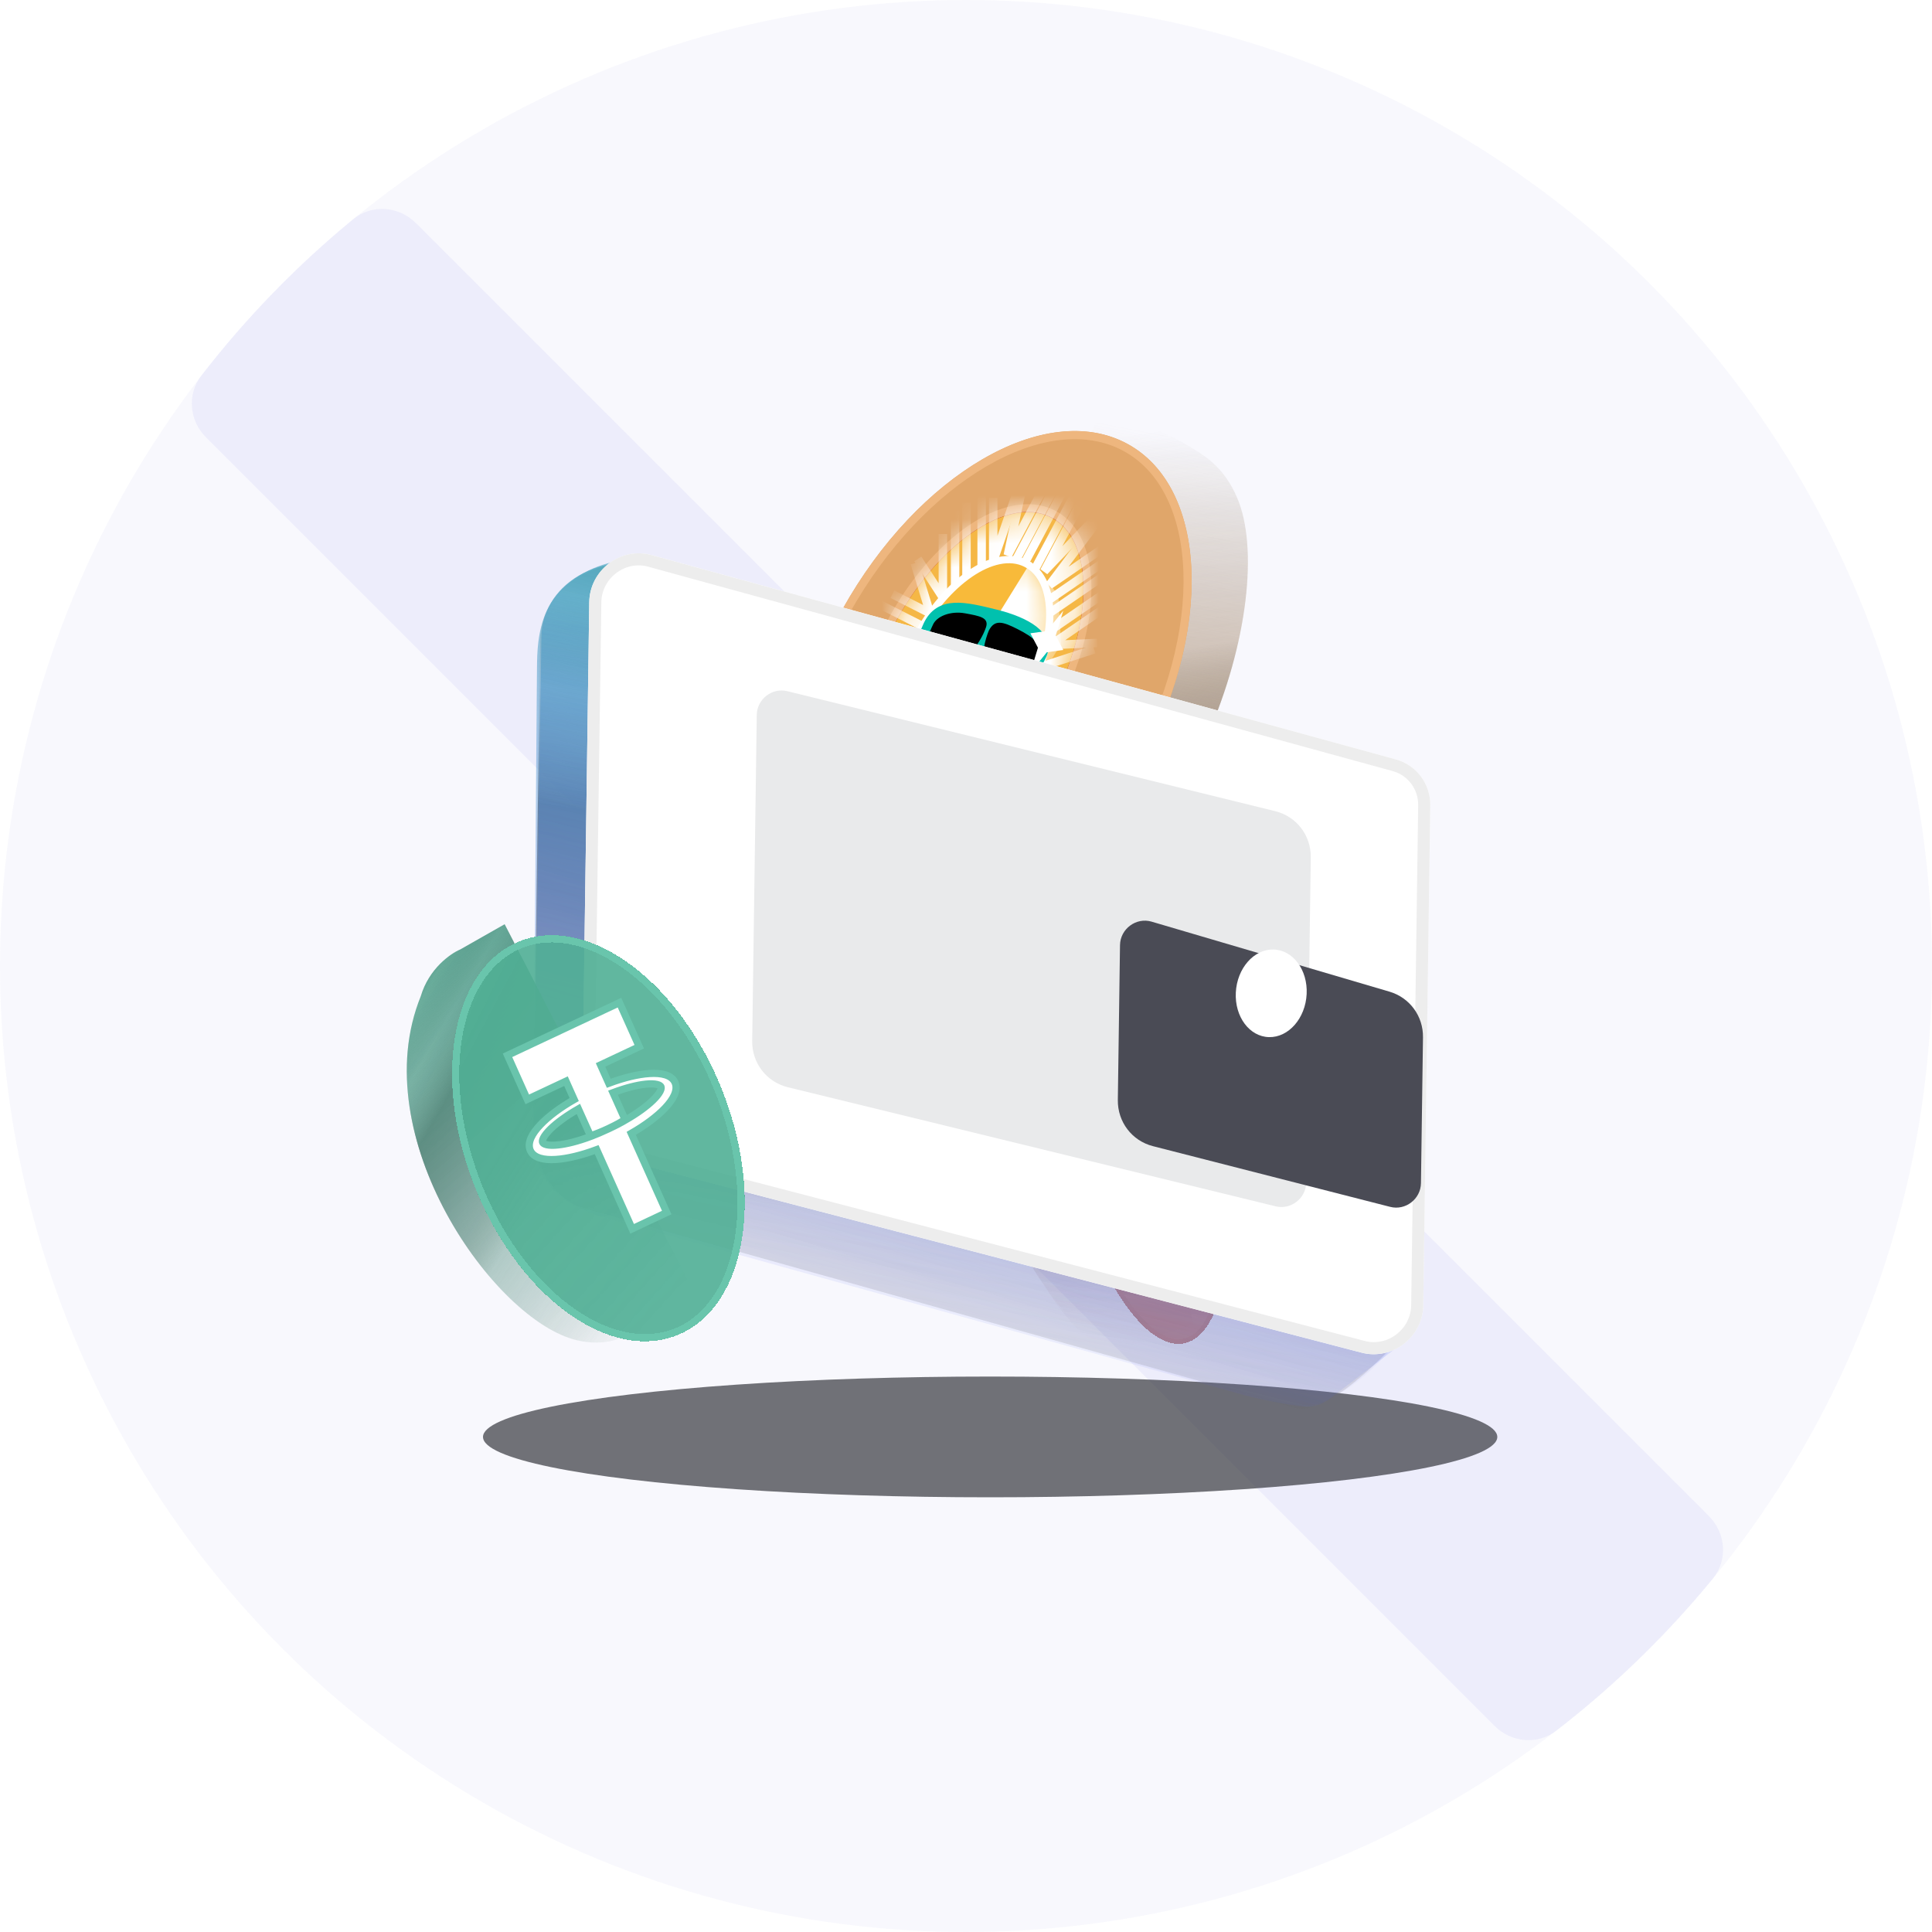 <svg width="80" height="80" viewBox="0 0 80 80" fill="none" xmlns="http://www.w3.org/2000/svg">
<circle cx="40" cy="40" r="40" fill="#4B52DF" fill-opacity="0.04"/>
<path fill-rule="evenodd" clipRule="evenodd" d="M14.622 9.078C15.392 8.446 16.511 8.529 17.215 9.233L70.765 62.783C71.47 63.488 71.552 64.607 70.92 65.376C69.005 67.707 66.832 69.817 64.444 71.663C63.673 72.259 62.584 72.162 61.895 71.473L8.525 18.103C7.836 17.414 7.739 16.325 8.336 15.554C10.182 13.166 12.292 10.993 14.622 9.078Z" fill="#4B52DF" fill-opacity="0.06"/>
<g filter="url(#filter0_f_192_4629)">
<ellipse cx="41" cy="59.5" rx="21" ry="2.5" fill="#17181F" fill-opacity="0.6"/>
</g>
<mask id="mask0_192_4629" style="mask-type:alpha" maskUnits="userSpaceOnUse" x="0" y="0" width="80" height="80">
<circle cx="40" cy="40" r="40" fill="white"/>
</mask>
<g mask="url(#mask0_192_4629)">
<g opacity="0.7">
<path d="M42.267 36.369L45.367 35.705L49.418 54.83L46.583 55.531C45.413 56.025 43.834 54.151 43.191 53.152C40.557 49.513 40.344 42.839 40.566 39.958C40.72 37.794 41.764 36.664 42.267 36.369Z" fill="url(#paint0_linear_192_4629)" fill-opacity="0.8"/>
<g filter="url(#filter1_b_192_4629)">
<path d="M42.267 36.369L45.367 35.705L49.418 54.83L46.538 55.798C45.12 56.148 43.834 54.151 43.191 53.152C40.557 49.513 40.344 42.839 40.566 39.958C40.72 37.794 41.764 36.664 42.267 36.369Z" fill="url(#paint1_linear_192_4629)" fill-opacity="0.8"/>
</g>
<g filter="url(#filter2_bd_192_4629)">
<ellipse rx="3.352" ry="9.906" transform="matrix(0.978 -0.238 0.204 0.972 47.052 45.358)" fill="#A74F4F" fill-opacity="0.9" shape-rendering="crispEdges"/>
<path d="M50.24 44.583C50.797 47.234 50.935 49.721 50.709 51.595C50.596 52.532 50.393 53.311 50.11 53.88C49.826 54.451 49.47 54.796 49.057 54.896C48.644 54.997 48.184 54.85 47.7 54.467C47.217 54.084 46.722 53.475 46.245 52.681C45.291 51.093 44.421 48.785 43.864 46.133C43.306 43.481 43.169 40.995 43.395 39.121C43.508 38.183 43.711 37.404 43.994 36.835C44.278 36.265 44.634 35.92 45.047 35.82C45.46 35.719 45.92 35.866 46.404 36.249C46.887 36.632 47.382 37.241 47.859 38.035C48.812 39.623 49.682 41.931 50.24 44.583Z" stroke="#AA5959" stroke-width="0.188" shape-rendering="crispEdges"/>
</g>
<g filter="url(#filter3_i_192_4629)">
<path fill-rule="evenodd" clipRule="evenodd" d="M47.359 45.104L49.053 44.085L47.852 49.464L47.359 45.104ZM47.092 44.958L47.606 49.517L44.803 42.446L47.092 44.958ZM47.097 44.295L44.918 41.955L47.875 42.349L47.097 44.295ZM48.2 42.533L48.985 43.507L47.467 44.418L48.2 42.533ZM48.171 41.918L44.07 41.334L47.864 50.927L49.5 43.575L48.171 41.918Z" fill="white" fill-opacity="0.5"/>
</g>
<path fill-rule="evenodd" clipRule="evenodd" d="M47.359 45.104L49.053 44.085L47.852 49.464L47.359 45.104ZM47.092 44.958L47.606 49.517L44.803 42.446L47.092 44.958ZM47.097 44.295L44.918 41.955L47.875 42.349L47.097 44.295ZM48.2 42.533L48.985 43.507L47.467 44.418L48.2 42.533ZM48.171 41.918L44.07 41.334L47.864 50.927L49.5 43.575L48.171 41.918Z" stroke="#AD6668" stroke-width="0.375"/>
<path fill-rule="evenodd" clipRule="evenodd" d="M47.359 45.104L49.053 44.085L47.852 49.464L47.359 45.104ZM47.092 44.958L47.606 49.517L44.803 42.446L47.092 44.958ZM47.097 44.295L44.918 41.955L47.875 42.349L47.097 44.295ZM48.2 42.533L48.985 43.507L47.467 44.418L48.2 42.533ZM48.171 41.918L44.07 41.334L47.864 50.927L49.5 43.575L48.171 41.918Z" fill="white"/>
</g>
<path d="M38.427 38.884L35.953 37.859L45.468 17.311C45.468 17.311 47.125 17.129 49.494 18.633C49.984 18.944 50.71 19.412 51.223 20.601C53.016 24.76 49.362 36.588 41.646 38.957C40.222 39.553 38.907 39.156 38.427 38.884Z" fill="url(#paint2_linear_192_4629)" fill-opacity="0.8"/>
<path d="M38.429 38.884L35.955 37.859L45.47 17.312C45.47 17.312 47.127 17.129 49.495 18.633C49.985 18.944 50.712 19.413 51.224 20.601C53.018 24.76 49.363 36.588 41.647 38.957C40.224 39.553 38.908 39.156 38.429 38.884Z" fill="url(#paint3_linear_192_4629)" fill-opacity="0.8"/>
<g filter="url(#filter4_bd_192_4629)">
<ellipse rx="6.931" ry="11.652" transform="matrix(-0.883 -0.475 0.486 -0.871 41.005 27.402)" fill="#E0A66A"/>
<path d="M35.033 24.189C36.586 21.409 38.668 19.265 40.77 18.042C42.876 16.818 44.973 16.532 46.59 17.402C48.206 18.272 49.089 20.161 49.17 22.562C49.251 24.959 48.529 27.835 46.977 30.615C45.424 33.395 43.343 35.539 41.24 36.762C39.134 37.986 37.037 38.272 35.42 37.402C33.804 36.532 32.921 34.643 32.84 32.242C32.759 29.845 33.481 26.969 35.033 24.189Z" stroke="#EEB67E" stroke-width="0.335"/>
</g>
<ellipse rx="3.636" ry="6.936" transform="matrix(0.894 0.454 -0.469 0.881 40.267 27.53)" fill="white" stroke="#EEB67E" stroke-width="0.648"/>
<ellipse rx="3.636" ry="6.936" transform="matrix(0.894 0.454 -0.469 0.881 40.267 27.53)" fill="#C23631"/>
<ellipse rx="3.636" ry="6.936" transform="matrix(0.894 0.454 -0.469 0.881 40.264 27.536)" fill="url(#paint4_linear_192_4629)"/>
<mask id="mask1_192_4629" style="mask-type:alpha" maskUnits="userSpaceOnUse" x="35" y="21" width="10" height="13">
<ellipse rx="3.636" ry="6.936" transform="matrix(0.894 0.454 -0.469 0.881 40.264 27.536)" fill="white"/>
</mask>
<g mask="url(#mask1_192_4629)">
<path d="M44.226 19.934L41.962 24.19" stroke="white" stroke-width="0.351"/>
<path d="M43.89 19.763L41.626 24.019" stroke="white" stroke-width="0.351"/>
<path d="M44.667 20.158L42.403 24.414" stroke="white" stroke-width="0.351"/>
<path d="M42.365 20.045L41.73 22.991L43.289 20.062" stroke="white" stroke-width="0.351"/>
<path d="M45.343 21.454L43.239 23.655L44.798 20.725" stroke="white" stroke-width="0.351"/>
<path d="M35.996 35.679L38.26 31.423" stroke="white" stroke-width="0.351"/>
<path d="M36.331 35.85L38.595 31.594" stroke="white" stroke-width="0.351"/>
<path d="M35.557 35.455L37.821 31.199" stroke="white" stroke-width="0.351"/>
<path d="M37.85 35.635L38.485 32.688L36.927 35.618" stroke="white" stroke-width="0.351"/>
<path d="M34.849 34.162L36.952 31.961L35.394 34.891" stroke="white" stroke-width="0.351"/>
<path d="M35.879 25.803L38.143 26.952" stroke="white" stroke-width="0.351"/>
<path d="M35.546 26.429L37.81 27.578" stroke="white" stroke-width="0.351"/>
<path d="M36.32 24.972L38.584 26.121" stroke="white" stroke-width="0.351"/>
<path d="M34.838 28.686L36.942 28.001L35.383 27.21" stroke="white" stroke-width="0.351"/>
<path d="M37.877 23.321L38.512 25.395L36.953 24.604" stroke="white" stroke-width="0.351"/>
<path d="M44.343 29.815L42.079 28.666" stroke="white" stroke-width="0.351"/>
<path d="M44.676 29.182L42.412 28.033" stroke="white" stroke-width="0.351"/>
<path d="M43.898 30.641L41.634 29.492" stroke="white" stroke-width="0.351"/>
<path d="M45.307 26.889L43.203 27.574L44.762 28.365" stroke="white" stroke-width="0.351"/>
<path d="M42.433 32.489L41.798 30.414L43.356 31.205" stroke="white" stroke-width="0.351"/>
<path d="M34.209 31.955L37.411 29.758" stroke="white" stroke-width="0.351"/>
<path d="M34.209 32.519L37.411 30.322" stroke="white" stroke-width="0.351"/>
<path d="M34.209 31.206L37.411 29.009" stroke="white" stroke-width="0.351"/>
<path d="M34.84 34.036L36.777 31.468L34.572 32.981" stroke="white" stroke-width="0.351"/>
<path d="M34.819 28.885L36.755 28.796L34.551 30.308" stroke="white" stroke-width="0.351"/>
<path d="M46.03 23.621L42.828 25.818" stroke="white" stroke-width="0.351"/>
<path d="M46.024 23.06L42.822 25.257" stroke="white" stroke-width="0.351"/>
<path d="M46.029 24.365L42.827 26.562" stroke="white" stroke-width="0.351"/>
<path d="M45.395 21.654L43.459 24.222L45.663 22.709" stroke="white" stroke-width="0.351"/>
<path d="M45.436 26.623L43.499 26.713L45.704 25.201" stroke="white" stroke-width="0.351"/>
<path d="M40.185 34.797L40.185 30.975" stroke="white" stroke-width="0.351"/>
<path d="M40.662 34.469L40.662 30.647" stroke="white" stroke-width="0.351"/>
<path d="M39.564 35.222L39.564 31.401" stroke="white" stroke-width="0.351"/>
<path d="M42.27 32.671L41.232 31.072L41.232 33.703" stroke="white" stroke-width="0.351"/>
<path d="M38.003 35.598L39.042 32.575L39.042 35.206" stroke="white" stroke-width="0.351"/>
<path d="M40.021 20.822L40.02 24.644" stroke="white" stroke-width="0.351"/>
<path d="M39.548 21.145L39.548 24.966" stroke="white" stroke-width="0.351"/>
<path d="M40.648 20.393L40.648 24.215" stroke="white" stroke-width="0.351"/>
<path d="M38.004 23.144L39.042 24.743L39.042 22.112" stroke="white" stroke-width="0.351"/>
<path d="M42.165 20.215L41.127 23.238L41.127 20.607" stroke="white" stroke-width="0.351"/>
</g>
<path d="M38.007 31.759C38.681 32.101 39.531 31.883 40.334 31.333C41.143 30.777 41.944 29.86 42.552 28.717C43.16 27.574 43.468 26.407 43.468 25.441C43.468 24.483 43.162 23.678 42.488 23.336C41.814 22.993 40.964 23.211 40.161 23.762C39.352 24.317 38.551 25.234 37.943 26.378C37.334 27.521 37.026 28.688 37.026 29.654C37.026 30.612 37.332 31.417 38.007 31.759Z" fill="#F8BA3A" stroke="white" stroke-width="0.301"/>
<mask id="mask2_192_4629" style="mask-type:alpha" maskUnits="userSpaceOnUse" x="36" y="23" width="8" height="10">
<path d="M38.026 31.771C38.7 32.113 39.55 31.895 40.353 31.345C41.163 30.789 41.963 29.872 42.572 28.729C43.18 27.585 43.488 26.419 43.488 25.453C43.488 24.494 43.182 23.69 42.508 23.347C41.833 23.005 40.983 23.223 40.181 23.774C39.371 24.329 38.571 25.246 37.962 26.39C37.354 27.533 37.046 28.7 37.046 29.666C37.046 30.624 37.352 31.429 38.026 31.771Z" fill="white" stroke="white" stroke-width="0.301"/>
</mask>
<g mask="url(#mask2_192_4629)">
<path fill-rule="evenodd" clipRule="evenodd" d="M42.69 23.256L40.038 27.541L40.331 27.69L38.04 31.721L40.562 32.087L43.937 26.67L43.824 24.633L42.69 23.256Z" fill="white"/>
</g>
<path d="M38.487 25.951C38.126 26.75 37.966 27.689 38.428 27.803C39.994 28.189 40.695 26.404 40.966 25.849C40.245 27.446 40.568 28.331 41.743 28.62C42.092 28.707 42.829 27.627 43.075 27.082C43.383 26.4 42.505 25.832 41.204 25.511C39.903 25.19 38.938 24.953 38.487 25.951Z" fill="#01C1AE" stroke="#01C1AE" stroke-width="0.552" strokeLinecap="round" stroke-linejoin="round"/>
<path d="M38.869 30.216C39.395 30.388 40.152 29.835 40.56 28.981L38.656 28.358C38.248 29.212 38.343 30.044 38.869 30.216Z" fill="white" stroke="#FE9D51" stroke-width="0.251" stroke-linejoin="round"/>
<path d="M39.577 29.432L40.059 29.676" stroke="#FE9A54" stroke-width="0.201" strokeLinecap="round" stroke-linejoin="round"/>
<path d="M40.836 27.695C40.601 27.236 40.829 26.449 40.972 26.113C41.202 25.68 41.496 25.753 42.135 26.078C42.775 26.402 43.11 26.698 42.974 27.029C42.712 27.597 42.167 28.371 41.947 28.434C41.726 28.498 41.129 28.27 40.836 27.695Z" fill="black" stroke="black" stroke-width="0.05"/>
<path d="M39.526 27.499C40.028 27.278 40.57 26.634 40.801 25.976C40.932 25.601 40.592 25.536 39.952 25.42C39.381 25.316 38.788 25.53 38.642 25.906C38.353 26.497 38.265 27.232 38.348 27.408C38.431 27.584 38.898 27.776 39.526 27.499Z" fill="black" stroke="black" stroke-width="0.05"/>
<path d="M44.028 25.288L43.715 26.316L44.028 26.914L43.347 27.008L42.666 27.849L42.979 26.821L42.666 26.223L43.347 26.129L44.028 25.288Z" fill="white"/>
<path d="M22.365 26.565C22.401 23.977 25.067 23.105 27.384 23.105L57.355 34.319L58.081 55.285C58.081 55.285 55.081 58.786 53.581 58.285L24.048 49.992C22.448 49.368 22.07 47.594 22.082 46.785L22.365 26.565Z" fill="url(#paint5_linear_192_4629)" fill-opacity="0.8"/>
<path d="M22.418 26.397C22.418 23.898 25.582 22.785 27.082 23.285L56.32 33.941C56.948 34.17 57.37 34.755 57.393 35.428L58.06 54.649C58.074 55.059 57.941 55.468 57.668 55.782C56.02 57.684 54.737 58.204 53.818 58.276C53.661 58.288 53.506 58.263 53.356 58.22L24.082 49.785C22.482 49.16 22.104 47.387 22.116 46.578L22.418 26.397Z" fill="url(#paint6_linear_192_4629)" fill-opacity="0.8"/>
<path d="M25.439 23.311C22.236 23.923 22.252 26.527 22.236 27.63L22.081 46.785C22.046 49.299 23.709 49.9 24.444 50.222C24.536 50.263 24.631 50.299 24.729 50.326L51.582 57.785C52.703 58.066 53.51 58.189 54.003 58.243C54.377 58.284 54.747 58.159 55.05 57.927L57.995 55.678C58.428 55.348 58.684 54.835 58.684 54.297L58.684 33.194C58.684 32.452 58.2 31.81 57.492 31.611L29.454 23.725C28.139 23.416 27.413 23.243 26.986 23.224C26.716 23.213 26.44 23.285 26.17 23.285L25.723 23.285C25.629 23.285 25.532 23.293 25.439 23.311Z" fill="url(#paint7_linear_192_4629)" fill-opacity="0.8"/>
<g opacity="0.3">
<path d="M39.161 36.14L41.004 35.093L48.833 50.297C48.833 50.297 48.128 51.395 46.044 52.159C45.613 52.316 44.97 52.547 43.993 52.318C40.575 51.518 35.17 43.882 37.53 38.077C37.869 36.933 38.759 36.309 39.161 36.14Z" fill="url(#paint8_linear_192_4629)" fill-opacity="0.8"/>
<path d="M39.16 36.14L41.003 35.093L48.832 50.297C48.832 50.297 48.127 51.395 46.043 52.159C45.612 52.316 44.969 52.547 43.992 52.318C40.574 51.518 35.169 43.882 37.529 38.077C37.868 36.933 38.758 36.309 39.16 36.14Z" fill="url(#paint9_linear_192_4629)" fill-opacity="0.8"/>
<g filter="url(#filter5_bd_192_4629)">
<ellipse rx="5.431" ry="8.894" transform="matrix(0.925 -0.413 0.381 0.911 44.885 42.96)" fill="#50AF95" fill-opacity="0.9" shape-rendering="crispEdges"/>
<path d="M49.77 40.778C50.697 42.994 50.976 45.243 50.685 47.083C50.394 48.926 49.538 50.334 48.217 50.924C46.897 51.514 45.317 51.194 43.818 50.15C42.322 49.108 40.928 47.357 40.001 45.141C39.074 42.925 38.795 40.677 39.086 38.837C39.377 36.993 40.233 35.586 41.554 34.996C42.874 34.406 44.453 34.726 45.952 35.77C47.449 36.812 48.843 38.562 49.77 40.778Z" stroke="#69C5AC" stroke-width="0.298" shape-rendering="crispEdges"/>
</g>
<path d="M43.543 41.591L43.883 42.351C43.298 42.687 42.81 43.053 42.483 43.397C42.309 43.581 42.174 43.764 42.097 43.939C42.02 44.114 41.993 44.297 42.067 44.462C42.141 44.627 42.294 44.725 42.474 44.779C42.654 44.833 42.877 44.848 43.127 44.832C43.595 44.802 44.183 44.662 44.814 44.427L46.223 47.57L46.284 47.704L46.42 47.64L47.578 47.096L47.715 47.031L47.654 46.897L46.245 43.753C46.83 43.417 47.316 43.052 47.642 42.708C47.816 42.525 47.951 42.342 48.028 42.167C48.105 41.992 48.132 41.809 48.058 41.645C47.984 41.48 47.831 41.381 47.651 41.327C47.472 41.273 47.249 41.258 46.999 41.274C46.532 41.304 45.945 41.443 45.315 41.678L44.974 40.918L46.441 40.229L46.577 40.164L46.517 40.03L45.819 38.475L45.759 38.34L45.623 38.404L41.259 40.456L41.122 40.52L41.183 40.655L41.88 42.21L41.94 42.345L42.077 42.281L43.543 41.591ZM47.145 42.381C46.882 42.638 46.486 42.926 46 43.206L45.997 43.2L45.853 43.287C45.828 43.302 45.672 43.393 45.301 43.568C45.006 43.706 44.793 43.791 44.719 43.82L44.568 43.878L44.569 43.879C44.044 44.075 43.571 44.196 43.208 44.233C43.009 44.254 42.852 44.248 42.741 44.222C42.628 44.196 42.589 44.155 42.576 44.126C42.563 44.098 42.559 44.041 42.613 43.936C42.666 43.833 42.764 43.707 42.909 43.566C43.173 43.309 43.571 43.019 44.058 42.739L44.503 43.734L44.558 43.855L44.686 43.81C44.769 43.781 44.997 43.696 45.301 43.554C45.664 43.383 45.839 43.274 45.876 43.25L45.988 43.179L45.935 43.061L45.489 42.067C46.013 41.871 46.485 41.752 46.847 41.715C47.045 41.695 47.202 41.7 47.313 41.726C47.425 41.753 47.465 41.793 47.477 41.822C47.49 41.85 47.495 41.907 47.441 42.012C47.388 42.115 47.29 42.24 47.145 42.381Z" fill="white" fill-opacity="0.5" stroke="#69C4AC" stroke-width="0.298"/>
</g>
<g filter="url(#filter6_ii_192_4629)">
<path d="M24.4 24.94C24.418 23.61 25.706 22.633 26.979 22.982L57.804 31.446C58.657 31.68 59.237 32.456 59.224 33.348L58.934 54.047C58.916 55.366 57.648 56.341 56.38 56.011L25.549 47.972C24.683 47.746 24.091 46.965 24.104 46.063L24.4 24.94Z" fill="white"/>
</g>
<path d="M24.65 24.936C24.666 23.773 25.793 22.918 26.906 23.224L57.731 31.687C58.478 31.892 58.985 32.571 58.974 33.351L58.684 54.05C58.668 55.204 57.559 56.058 56.449 55.768L25.618 47.73C24.861 47.532 24.343 46.849 24.354 46.06L24.65 24.936Z" stroke="#EDEDED" stroke-width="0.5"/>
<path d="M31.147 43.104L31.336 29.605C31.345 28.951 31.969 28.465 32.6 28.62L52.805 33.589C53.684 33.805 54.289 34.593 54.277 35.504L54.088 48.966C54.079 49.619 53.456 50.105 52.826 49.952L32.622 45.02C31.741 44.805 31.134 44.016 31.147 43.104Z" fill="#4A4B55" fill-opacity="0.12"/>
<g filter="url(#filter7_ii_192_4629)">
<path d="M48.287 43.55L48.377 37.137C48.386 36.465 49.044 35.975 49.684 36.163L59.537 39.063C60.373 39.309 60.936 40.077 60.923 40.955L60.839 46.991C60.83 47.649 60.199 48.136 59.566 47.974L49.741 45.46C48.871 45.238 48.275 44.454 48.287 43.55Z" fill="#4A4B55"/>
</g>
<g filter="url(#filter8_i_192_4629)">
<ellipse rx="1.468" ry="1.814" transform="matrix(0.999 0.022 -0.05 1 52.639 40.631)" fill="white"/>
</g>
<path d="M19.054 39.318L20.897 38.271L28.726 53.475C28.726 53.475 28.02 54.573 25.936 55.336C25.506 55.494 24.862 55.725 23.885 55.496C20.468 54.695 15.063 47.059 17.423 41.254C17.761 40.111 18.651 39.487 19.054 39.318Z" fill="url(#paint10_linear_192_4629)" fill-opacity="0.8"/>
<path d="M19.053 39.318L20.896 38.271L28.725 53.475C28.725 53.475 28.019 54.573 25.935 55.336C25.505 55.494 24.861 55.725 23.884 55.496C20.467 54.695 15.062 47.059 17.422 41.254C17.76 40.111 18.65 39.487 19.053 39.318Z" fill="url(#paint11_linear_192_4629)" fill-opacity="0.8"/>
<g filter="url(#filter9_bd_192_4629)">
<ellipse rx="5.431" ry="8.894" transform="matrix(0.925 -0.413 0.381 0.911 24.778 46.137)" fill="#50AF95" fill-opacity="0.9" shape-rendering="crispEdges"/>
<path d="M29.662 43.956C30.589 46.172 30.868 48.42 30.578 50.261C30.287 52.104 29.43 53.512 28.11 54.102C26.789 54.691 25.21 54.371 23.711 53.328C22.215 52.286 20.821 50.535 19.894 48.319C18.967 46.103 18.687 43.854 18.978 42.014C19.269 40.171 20.126 38.763 21.446 38.173C22.767 37.583 24.346 37.903 25.845 38.947C27.341 39.989 28.735 41.74 29.662 43.956Z" stroke="#69C5AC" stroke-width="0.298" shape-rendering="crispEdges"/>
</g>
<path d="M23.436 44.769L23.776 45.529C23.19 45.865 22.703 46.231 22.376 46.575C22.201 46.758 22.067 46.941 21.989 47.116C21.912 47.291 21.886 47.475 21.959 47.639C22.033 47.804 22.186 47.903 22.366 47.957C22.546 48.011 22.77 48.026 23.019 48.01C23.487 47.98 24.076 47.84 24.707 47.604L26.116 50.747L26.176 50.882L26.313 50.818L27.471 50.273L27.608 50.209L27.547 50.074L26.138 46.93C26.722 46.595 27.209 46.229 27.535 45.886C27.709 45.703 27.844 45.519 27.921 45.345C27.998 45.17 28.024 44.986 27.95 44.822C27.877 44.658 27.724 44.559 27.544 44.505C27.364 44.451 27.141 44.436 26.892 44.452C26.425 44.481 25.837 44.621 25.208 44.856L24.867 44.096L26.333 43.406L26.47 43.342L26.409 43.207L25.712 41.652L25.651 41.517L25.515 41.582L21.151 43.634L21.015 43.698L21.075 43.833L21.772 45.388L21.833 45.522L21.969 45.458L23.436 44.769ZM27.038 45.559C26.775 45.815 26.378 46.104 25.892 46.383L25.89 46.377L25.746 46.464C25.721 46.479 25.565 46.571 25.193 46.745C24.898 46.884 24.685 46.969 24.611 46.997L24.461 47.056L24.461 47.057C23.937 47.253 23.463 47.373 23.101 47.41C22.902 47.431 22.745 47.426 22.634 47.4C22.521 47.373 22.481 47.332 22.469 47.304C22.456 47.276 22.451 47.218 22.505 47.113C22.558 47.01 22.657 46.885 22.802 46.743C23.066 46.486 23.463 46.197 23.95 45.917L24.396 46.911L24.45 47.032L24.578 46.988C24.661 46.959 24.89 46.874 25.193 46.731C25.556 46.56 25.731 46.452 25.769 46.428L25.881 46.357L25.828 46.239L25.382 45.245C25.905 45.049 26.377 44.929 26.739 44.892C26.938 44.872 27.095 44.878 27.205 44.904C27.318 44.93 27.357 44.971 27.37 44.999C27.383 45.028 27.387 45.085 27.334 45.19C27.281 45.292 27.183 45.418 27.038 45.559Z" fill="white" stroke="#69C4AC" stroke-width="0.298"/>
</g>
<defs>
<filter id="filter0_f_192_4629" x="10" y="47" width="62" height="25" filterUnits="userSpaceOnUse" color-interpolation-filters="sRGB">
<feFlood flood-opacity="0" result="BackgroundImageFix"/>
<feBlend mode="normal" in="SourceGraphic" in2="BackgroundImageFix" result="shape"/>
<feGaussianBlur stdDeviation="5" result="effect1_foregroundBlur_192_4629"/>
</filter>
<filter id="filter1_b_192_4629" x="36.5" y="31.705" width="16.918" height="28.134" filterUnits="userSpaceOnUse" color-interpolation-filters="sRGB">
<feFlood flood-opacity="0" result="BackgroundImageFix"/>
<feGaussianBlur in="BackgroundImageFix" stdDeviation="2"/>
<feComposite in2="SourceAlpha" operator="in" result="effect1_backgroundBlur_192_4629"/>
<feBlend mode="normal" in="SourceGraphic" in2="effect1_backgroundBlur_192_4629" result="shape"/>
</filter>
<filter id="filter2_bd_192_4629" x="36.944" y="29.442" width="20.216" height="31.832" filterUnits="userSpaceOnUse" color-interpolation-filters="sRGB">
<feFlood flood-opacity="0" result="BackgroundImageFix"/>
<feGaussianBlur in="BackgroundImageFix" stdDeviation="3.127"/>
<feComposite in2="SourceAlpha" operator="in" result="effect1_backgroundBlur_192_4629"/>
<feColorMatrix in="SourceAlpha" type="matrix" values="0 0 0 0 0 0 0 0 0 0 0 0 0 0 0 0 0 0 127 0" result="hardAlpha"/>
<feOffset dy="0.625"/>
<feGaussianBlur stdDeviation="0.625"/>
<feComposite in2="hardAlpha" operator="out"/>
<feColorMatrix type="matrix" values="0 0 0 0 0 0 0 0 0 0 0 0 0 0 0 0 0 0 0.1 0"/>
<feBlend mode="normal" in2="effect1_backgroundBlur_192_4629" result="effect2_dropShadow_192_4629"/>
<feBlend mode="normal" in="SourceGraphic" in2="effect2_dropShadow_192_4629" result="shape"/>
</filter>
<filter id="filter3_i_192_4629" x="43.774" y="41.101" width="5.928" height="11.09" filterUnits="userSpaceOnUse" color-interpolation-filters="sRGB">
<feFlood flood-opacity="0" result="BackgroundImageFix"/>
<feBlend mode="normal" in="SourceGraphic" in2="BackgroundImageFix" result="shape"/>
<feColorMatrix in="SourceAlpha" type="matrix" values="0 0 0 0 0 0 0 0 0 0 0 0 0 0 0 0 0 0 127 0" result="hardAlpha"/>
<feOffset dy="0.625"/>
<feGaussianBlur stdDeviation="0.625"/>
<feComposite in2="hardAlpha" operator="arithmetic" k2="-1" k3="1"/>
<feColorMatrix type="matrix" values="0 0 0 0 0 0 0 0 0 0 0 0 0 0 0 0 0 0 0.5 0"/>
<feBlend mode="normal" in2="shape" result="effect1_innerShadow_192_4629"/>
</filter>
<filter id="filter4_bd_192_4629" x="21.485" y="5.551" width="39.041" height="43.701" filterUnits="userSpaceOnUse" color-interpolation-filters="sRGB">
<feFlood flood-opacity="0" result="BackgroundImageFix"/>
<feGaussianBlur in="BackgroundImageFix" stdDeviation="5.59"/>
<feComposite in2="SourceAlpha" operator="in" result="effect1_backgroundBlur_192_4629"/>
<feColorMatrix in="SourceAlpha" type="matrix" values="0 0 0 0 0 0 0 0 0 0 0 0 0 0 0 0 0 0 127 0" result="hardAlpha"/>
<feOffset dy="1.118"/>
<feGaussianBlur stdDeviation="1.118"/>
<feComposite in2="hardAlpha" operator="out"/>
<feColorMatrix type="matrix" values="0 0 0 0 0 0 0 0 0 0 0 0 0 0 0 0 0 0 0.1 0"/>
<feBlend mode="normal" in2="effect1_backgroundBlur_192_4629" result="effect2_dropShadow_192_4629"/>
<feBlend mode="normal" in="SourceGraphic" in2="effect2_dropShadow_192_4629" result="shape"/>
</filter>
<filter id="filter5_bd_192_4629" x="28.878" y="24.605" width="32.014" height="36.71" filterUnits="userSpaceOnUse" color-interpolation-filters="sRGB">
<feFlood flood-opacity="0" result="BackgroundImageFix"/>
<feGaussianBlur in="BackgroundImageFix" stdDeviation="4.974"/>
<feComposite in2="SourceAlpha" operator="in" result="effect1_backgroundBlur_192_4629"/>
<feColorMatrix in="SourceAlpha" type="matrix" values="0 0 0 0 0 0 0 0 0 0 0 0 0 0 0 0 0 0 127 0" result="hardAlpha"/>
<feOffset dy="0.995"/>
<feGaussianBlur stdDeviation="0.995"/>
<feComposite in2="hardAlpha" operator="out"/>
<feColorMatrix type="matrix" values="0 0 0 0 0 0 0 0 0 0 0 0 0 0 0 0 0 0 0.1 0"/>
<feBlend mode="normal" in2="effect1_backgroundBlur_192_4629" result="effect2_dropShadow_192_4629"/>
<feBlend mode="normal" in="SourceGraphic" in2="effect2_dropShadow_192_4629" result="shape"/>
</filter>
<filter id="filter6_ii_192_4629" x="24.104" y="20.911" width="35.121" height="37.164" filterUnits="userSpaceOnUse" color-interpolation-filters="sRGB">
<feFlood flood-opacity="0" result="BackgroundImageFix"/>
<feBlend mode="normal" in="SourceGraphic" in2="BackgroundImageFix" result="shape"/>
<feColorMatrix in="SourceAlpha" type="matrix" values="0 0 0 0 0 0 0 0 0 0 0 0 0 0 0 0 0 0 127 0" result="hardAlpha"/>
<feOffset dy="-2"/>
<feGaussianBlur stdDeviation="3"/>
<feComposite in2="hardAlpha" operator="arithmetic" k2="-1" k3="1"/>
<feColorMatrix type="matrix" values="0 0 0 0 0.178 0 0 0 0 0.238 0 0 0 0 0.279 0 0 0 0.15 0"/>
<feBlend mode="normal" in2="shape" result="effect1_innerShadow_192_4629"/>
<feColorMatrix in="SourceAlpha" type="matrix" values="0 0 0 0 0 0 0 0 0 0 0 0 0 0 0 0 0 0 127 0" result="hardAlpha"/>
<feOffset dy="2"/>
<feGaussianBlur stdDeviation="3"/>
<feComposite in2="hardAlpha" operator="arithmetic" k2="-1" k3="1"/>
<feColorMatrix type="matrix" values="0 0 0 0 1 0 0 0 0 1 0 0 0 0 1 0 0 0 0.25 0"/>
<feBlend mode="normal" in2="effect1_innerShadow_192_4629" result="effect2_innerShadow_192_4629"/>
</filter>
<filter id="filter7_ii_192_4629" x="46.287" y="36.123" width="14.636" height="13.883" filterUnits="userSpaceOnUse" color-interpolation-filters="sRGB">
<feFlood flood-opacity="0" result="BackgroundImageFix"/>
<feBlend mode="normal" in="SourceGraphic" in2="BackgroundImageFix" result="shape"/>
<feColorMatrix in="SourceAlpha" type="matrix" values="0 0 0 0 0 0 0 0 0 0 0 0 0 0 0 0 0 0 127 0" result="hardAlpha"/>
<feOffset dy="2"/>
<feGaussianBlur stdDeviation="2"/>
<feComposite in2="hardAlpha" operator="arithmetic" k2="-1" k3="1"/>
<feColorMatrix type="matrix" values="0 0 0 0 0 0 0 0 0 0 0 0 0 0 0 0 0 0 0.2 0"/>
<feBlend mode="normal" in2="shape" result="effect1_innerShadow_192_4629"/>
<feColorMatrix in="SourceAlpha" type="matrix" values="0 0 0 0 0 0 0 0 0 0 0 0 0 0 0 0 0 0 127 0" result="hardAlpha"/>
<feOffset dx="-2"/>
<feGaussianBlur stdDeviation="3"/>
<feComposite in2="hardAlpha" operator="arithmetic" k2="-1" k3="1"/>
<feColorMatrix type="matrix" values="0 0 0 0 0 0 0 0 0 0 0 0 0 0 0 0 0 0 0.15 0"/>
<feBlend mode="normal" in2="effect1_innerShadow_192_4629" result="effect2_innerShadow_192_4629"/>
</filter>
<filter id="filter8_i_192_4629" x="51.169" y="38.817" width="2.938" height="4.128" filterUnits="userSpaceOnUse" color-interpolation-filters="sRGB">
<feFlood flood-opacity="0" result="BackgroundImageFix"/>
<feBlend mode="normal" in="SourceGraphic" in2="BackgroundImageFix" result="shape"/>
<feColorMatrix in="SourceAlpha" type="matrix" values="0 0 0 0 0 0 0 0 0 0 0 0 0 0 0 0 0 0 127 0" result="hardAlpha"/>
<feOffset dy="0.5"/>
<feGaussianBlur stdDeviation="0.5"/>
<feComposite in2="hardAlpha" operator="arithmetic" k2="-1" k3="1"/>
<feColorMatrix type="matrix" values="0 0 0 0 0.235 0 0 0 0 0.239 0 0 0 0 0.271 0 0 0 0.3 0"/>
<feBlend mode="normal" in2="shape" result="effect1_innerShadow_192_4629"/>
</filter>
<filter id="filter9_bd_192_4629" x="8.771" y="27.782" width="32.014" height="36.71" filterUnits="userSpaceOnUse" color-interpolation-filters="sRGB">
<feFlood flood-opacity="0" result="BackgroundImageFix"/>
<feGaussianBlur in="BackgroundImageFix" stdDeviation="4.974"/>
<feComposite in2="SourceAlpha" operator="in" result="effect1_backgroundBlur_192_4629"/>
<feColorMatrix in="SourceAlpha" type="matrix" values="0 0 0 0 0 0 0 0 0 0 0 0 0 0 0 0 0 0 127 0" result="hardAlpha"/>
<feOffset dy="0.995"/>
<feGaussianBlur stdDeviation="0.995"/>
<feComposite in2="hardAlpha" operator="out"/>
<feColorMatrix type="matrix" values="0 0 0 0 0 0 0 0 0 0 0 0 0 0 0 0 0 0 0.1 0"/>
<feBlend mode="normal" in2="effect1_backgroundBlur_192_4629" result="effect2_dropShadow_192_4629"/>
<feBlend mode="normal" in="SourceGraphic" in2="effect2_dropShadow_192_4629" result="shape"/>
</filter>
<linearGradient id="paint0_linear_192_4629" x1="44.49" y1="34.491" x2="48.287" y2="53.916" gradientUnits="userSpaceOnUse">
<stop offset="0.077" stop-color="#737373"/>
<stop offset="0.134" stop-color="#FDFDFD"/>
<stop offset="0.21" stop-color="#737373" stop-opacity="0.19"/>
<stop offset="0.305" stop-color="#626161"/>
<stop offset="0.474" stop-color="#9A9DA0"/>
<stop offset="0.602" stop-color="#737373" stop-opacity="0.27"/>
<stop offset="1" stop-color="#4B4D48" stop-opacity="0"/>
</linearGradient>
<linearGradient id="paint1_linear_192_4629" x1="46.942" y1="35.922" x2="44.263" y2="55.361" gradientUnits="userSpaceOnUse">
<stop stop-color="#862828"/>
<stop offset="1" stop-color="#A74F4F" stop-opacity="0"/>
</linearGradient>
<linearGradient id="paint2_linear_192_4629" x1="44.631" y1="41.495" x2="41.145" y2="18.839" gradientUnits="userSpaceOnUse">
<stop offset="0.077" stop-color="#737373"/>
<stop offset="0.134" stop-color="#FDFDFD"/>
<stop offset="0.21" stop-color="#737373" stop-opacity="0.19"/>
<stop offset="0.305" stop-color="#626161"/>
<stop offset="0.474" stop-color="#9A9DA0"/>
<stop offset="0.602" stop-color="#737373" stop-opacity="0.27"/>
<stop offset="1" stop-color="#4B4D48" stop-opacity="0"/>
</linearGradient>
<linearGradient id="paint3_linear_192_4629" x1="41.987" y1="39.706" x2="46.251" y2="17.601" gradientUnits="userSpaceOnUse">
<stop stop-color="#BA8E62"/>
<stop offset="1" stop-color="#BA8E62" stop-opacity="0"/>
</linearGradient>
<linearGradient id="paint4_linear_192_4629" x1="3.636" y1="0" x2="3.636" y2="13.871" gradientUnits="userSpaceOnUse">
<stop stop-color="#F5B745"/>
<stop offset="1" stop-color="#FC8B47"/>
</linearGradient>
<linearGradient id="paint5_linear_192_4629" x1="23.393" y1="17.707" x2="15.753" y2="68.101" gradientUnits="userSpaceOnUse">
<stop offset="0.077" stop-color="#737373"/>
<stop offset="0.134" stop-color="#FDFDFD"/>
<stop offset="0.21" stop-color="#737373" stop-opacity="0.19"/>
<stop offset="0.305" stop-color="#626161"/>
<stop offset="0.474" stop-color="#9A9DA0"/>
<stop offset="0.602" stop-color="#737373" stop-opacity="0.27"/>
<stop offset="1" stop-color="#4B4D48" stop-opacity="0"/>
</linearGradient>
<linearGradient id="paint6_linear_192_4629" x1="27.03" y1="13.621" x2="16.809" y2="47.432" gradientUnits="userSpaceOnUse">
<stop stop-color="#3EBDA4"/>
<stop offset="1" stop-color="#4C54FF" stop-opacity="0"/>
</linearGradient>
<linearGradient id="paint7_linear_192_4629" x1="17.826" y1="12.046" x2="8.142" y2="50.897" gradientUnits="userSpaceOnUse">
<stop stop-color="#3EBDA4"/>
<stop offset="1" stop-color="#4C54FF" stop-opacity="0"/>
</linearGradient>
<linearGradient id="paint8_linear_192_4629" x1="34.513" y1="38.746" x2="49.654" y2="47.602" gradientUnits="userSpaceOnUse">
<stop offset="0.077" stop-color="#737373"/>
<stop offset="0.134" stop-color="#FDFDFD"/>
<stop offset="0.21" stop-color="#737373" stop-opacity="0.19"/>
<stop offset="0.305" stop-color="#626161"/>
<stop offset="0.474" stop-color="#9A9DA0"/>
<stop offset="0.602" stop-color="#737373" stop-opacity="0.27"/>
<stop offset="1" stop-color="#4B4D48" stop-opacity="0"/>
</linearGradient>
<linearGradient id="paint9_linear_192_4629" x1="36.906" y1="37.943" x2="48.006" y2="50.871" gradientUnits="userSpaceOnUse">
<stop stop-color="#40957F"/>
<stop offset="1" stop-color="#4EA890" stop-opacity="0"/>
</linearGradient>
<linearGradient id="paint10_linear_192_4629" x1="14.405" y1="41.923" x2="29.547" y2="50.779" gradientUnits="userSpaceOnUse">
<stop offset="0.077" stop-color="#737373"/>
<stop offset="0.134" stop-color="#FDFDFD"/>
<stop offset="0.21" stop-color="#737373" stop-opacity="0.19"/>
<stop offset="0.305" stop-color="#626161"/>
<stop offset="0.474" stop-color="#9A9DA0"/>
<stop offset="0.602" stop-color="#737373" stop-opacity="0.27"/>
<stop offset="1" stop-color="#4B4D48" stop-opacity="0"/>
</linearGradient>
<linearGradient id="paint11_linear_192_4629" x1="16.798" y1="41.12" x2="27.899" y2="54.048" gradientUnits="userSpaceOnUse">
<stop stop-color="#40957F"/>
<stop offset="1" stop-color="#4EA890" stop-opacity="0"/>
</linearGradient>
</defs>
</svg>
